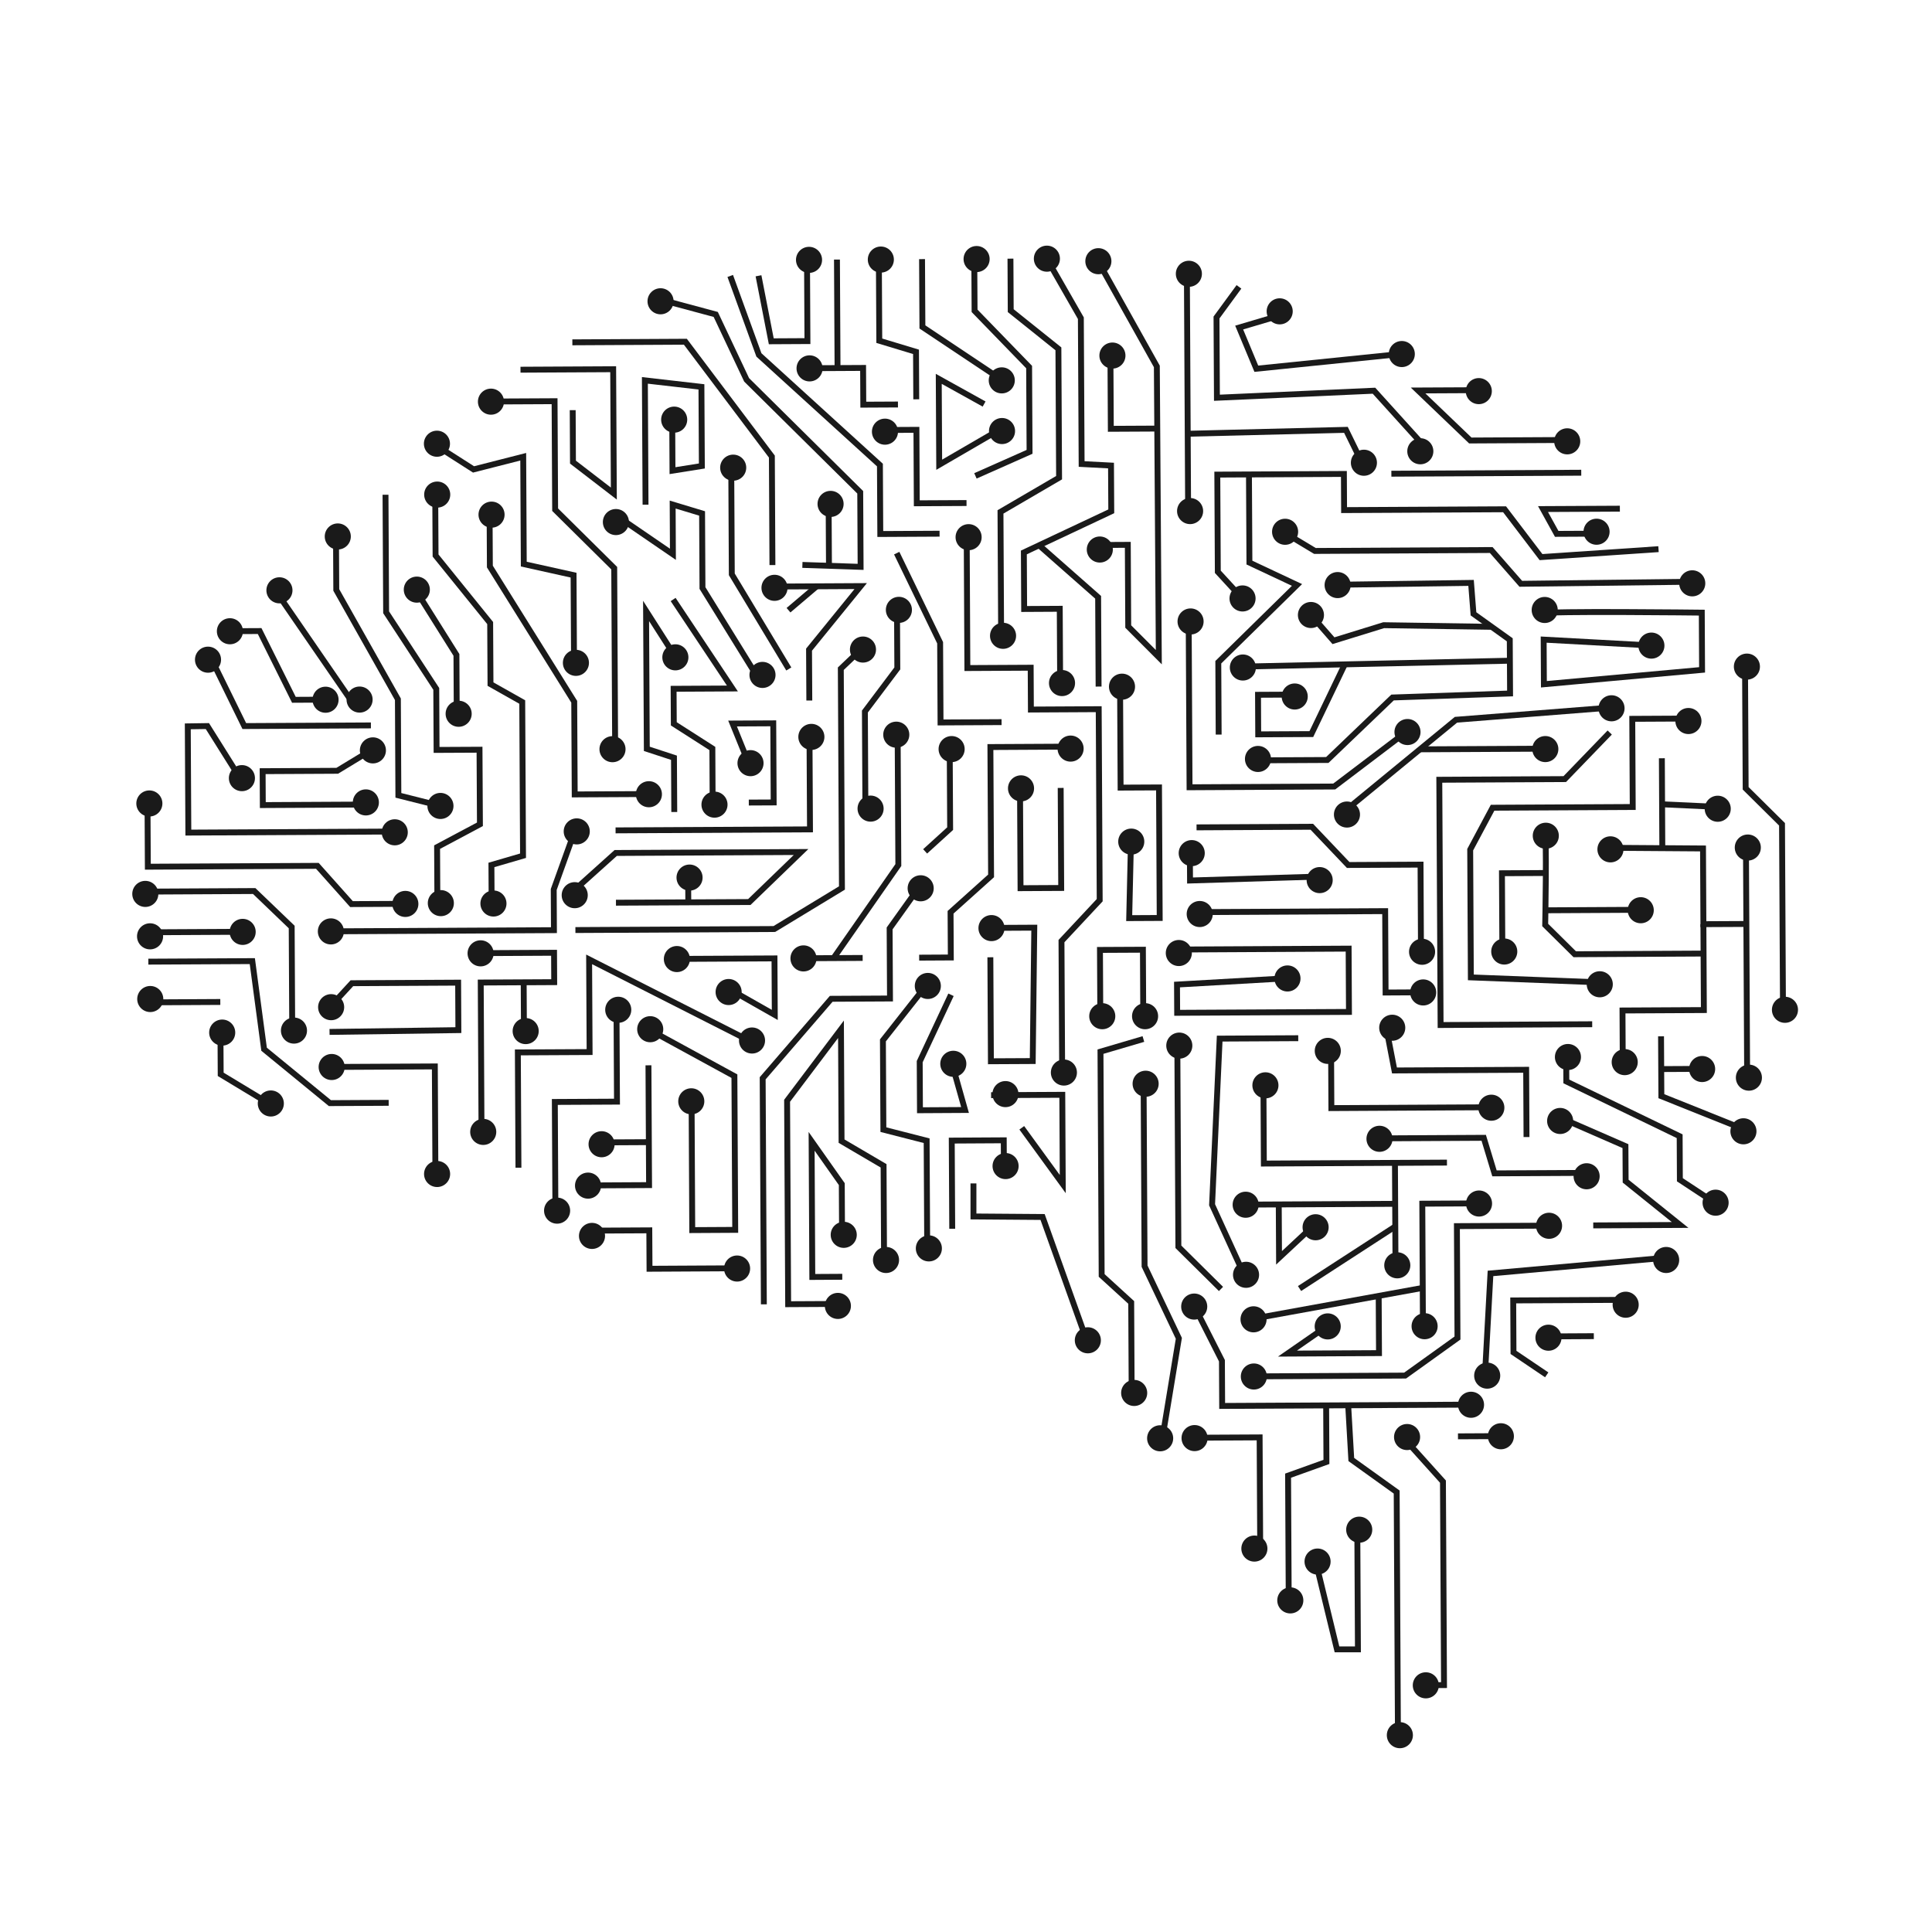 <svg fill="#1A1A1A" xmlns="http://www.w3.org/2000/svg" xmlns:xlink="http://www.w3.org/1999/xlink" version="1.1" x="0px" y="0px" viewBox="0 0 100 100" enable-background="new 0 0 100 100" xml:space="preserve"><g><g><polyline fill="none" stroke="#1A1A1A" stroke-width="0.305" stroke-miterlimit="10" points="25.312,20.783 28.705,20.766     28.734,26.382 31.792,29.408 31.84,38.768   "></polyline><polyline fill="none" stroke="#1A1A1A" stroke-width="0.305" stroke-miterlimit="10" points="22.515,23.021 24.511,24.297     27.082,23.641 27.111,29.198 29.688,29.77 29.712,34.45   "></polyline><polyline fill="none" stroke="#1A1A1A" stroke-width="0.305" stroke-miterlimit="10" points="33.491,41.1 29.747,41.119     29.722,36.322 25.356,29.324 25.342,26.633   "></polyline><polyline fill="none" stroke="#1A1A1A" stroke-width="0.305" stroke-miterlimit="10" points="22.528,25.595 22.545,28.754     25.371,32.249 25.388,35.409 27.031,36.336 27.072,44.292 25.436,44.769 25.447,46.758   "></polyline><polyline fill="none" stroke="#1A1A1A" stroke-width="0.305" stroke-miterlimit="10" points="22.639,46.773 22.624,43.847     24.841,42.666 24.82,38.805 22.597,38.816 22.581,35.657 19.986,31.692 19.954,25.608   "></polyline><polyline fill="none" stroke="#1A1A1A" stroke-width="0.305" stroke-miterlimit="10" points="21.501,30.514 23.625,33.897     23.641,36.939   "></polyline><polyline fill="none" stroke="#1A1A1A" stroke-width="0.305" stroke-miterlimit="10" points="22.437,41.625 20.62,41.167     20.595,36.194 17.406,30.536 17.392,27.845   "></polyline><line fill="none" stroke="#1A1A1A" stroke-width="0.305" stroke-miterlimit="10" x1="14.247" y1="30.552" x2="18.138" y2="36.207"></line><polyline fill="none" stroke="#1A1A1A" stroke-width="0.305" stroke-miterlimit="10" points="11.801,32.671 13.439,32.663     15.212,36.222 16.968,36.213   "></polyline><polyline fill="none" stroke="#1A1A1A" stroke-width="0.305" stroke-miterlimit="10" points="10.871,33.963 12.645,37.581     19.198,37.547   "></polyline><polyline fill="none" stroke="#1A1A1A" stroke-width="0.305" stroke-miterlimit="10" points="19.204,38.834 17.455,39.896     13.594,39.916 13.603,41.671 18.751,41.644   "></polyline><polyline fill="none" stroke="#1A1A1A" stroke-width="0.305" stroke-miterlimit="10" points="12.425,40.273 10.734,37.581     9.72,37.596 9.749,43.095 20.045,43.042   "></polyline><polyline fill="none" stroke="#1A1A1A" stroke-width="0.305" stroke-miterlimit="10" points="7.636,41.702 7.652,44.861     16.427,44.816 18.193,46.796 20.884,46.782   "></polyline><polyline fill="none" stroke="#1A1A1A" stroke-width="0.305" stroke-miterlimit="10" points="7.659,46.149 13.158,46.12     15.098,47.982 15.126,53.364   "></polyline><line fill="none" stroke="#1A1A1A" stroke-width="0.305" stroke-miterlimit="10" x1="7.67" y1="48.255" x2="12.467" y2="48.23"></line><polyline fill="none" stroke="#1A1A1A" stroke-width="0.305" stroke-miterlimit="10" points="7.678,49.775 13.06,49.747     13.669,54.308 17.076,57.098 20.118,57.082   "></polyline><line fill="none" stroke="#1A1A1A" stroke-width="0.305" stroke-miterlimit="10" x1="11.403" y1="51.862" x2="7.689" y2="51.882"></line><polyline fill="none" stroke="#1A1A1A" stroke-width="0.305" stroke-miterlimit="10" points="11.411,53.384 11.423,55.607     13.917,57.114   "></polyline><polyline fill="none" stroke="#1A1A1A" stroke-width="0.305" stroke-miterlimit="10" points="17.066,55.226 22.507,55.198     22.535,60.463   "></polyline><polyline fill="none" stroke="#1A1A1A" stroke-width="0.305" stroke-miterlimit="10" points="17.057,53.412 23.726,53.319     23.713,50.862 18.214,50.891 17.051,52.154   "></polyline><polyline fill="none" stroke="#1A1A1A" stroke-width="0.305" stroke-miterlimit="10" points="17.03,48.206 28.672,48.145     28.661,46.039 29.757,42.991   "></polyline><polyline fill="none" stroke="#1A1A1A" stroke-width="0.305" stroke-miterlimit="10" points="24.875,49.335 28.678,49.315     28.686,50.836 24.883,50.856 24.923,58.578   "></polyline><polyline fill="none" stroke="#1A1A1A" stroke-width="0.305" stroke-miterlimit="10" points="26.835,60.44 26.804,54.473     30.518,54.454 30.493,49.657 38.823,53.884   "></polyline><line fill="none" stroke="#1A1A1A" stroke-width="0.305" stroke-miterlimit="10" x1="27.106" y1="50.844" x2="27.119" y2="53.302"></line><polyline fill="none" stroke="#1A1A1A" stroke-width="0.305" stroke-miterlimit="10" points="29.783,48.139 40.079,48.086     43.579,45.962 43.52,34.612 44.567,33.612   "></polyline><polyline fill="none" stroke="#1A1A1A" stroke-width="0.305" stroke-miterlimit="10" points="29.772,46.034 31.869,44.15     41.463,44.1 38.785,46.689 31.882,46.724   "></polyline><line fill="none" stroke="#1A1A1A" stroke-width="0.305" stroke-miterlimit="10" x1="35.619" y1="45.418" x2="35.626" y2="46.705"></line><polyline fill="none" stroke="#1A1A1A" stroke-width="0.305" stroke-miterlimit="10" points="31.862,42.98 41.925,42.928     41.9,38.131   "></polyline><polyline fill="none" stroke="#1A1A1A" stroke-width="0.305" stroke-miterlimit="10" points="34.9,42.029 34.885,39.221     33.479,38.76 33.441,31.622 34.857,33.838   "></polyline><polyline fill="none" stroke="#1A1A1A" stroke-width="0.305" stroke-miterlimit="10" points="36.886,41.55 36.872,38.742     34.876,37.465 34.866,35.652 37.909,35.636 34.842,31.03   "></polyline><polyline fill="none" stroke="#1A1A1A" stroke-width="0.305" stroke-miterlimit="10" points="38.758,41.54 40.045,41.534     40.024,37.439 37.918,37.45 38.748,39.493   "></polyline><polyline fill="none" stroke="#1A1A1A" stroke-width="0.305" stroke-miterlimit="10" points="26.941,19.136 31.738,19.111     31.772,25.547 29.657,23.92 29.643,21.229   "></polyline><polyline fill="none" stroke="#1A1A1A" stroke-width="0.305" stroke-miterlimit="10" points="31.777,26.6 34.83,28.69     34.817,26.116 36.34,26.576 36.36,30.437 38.957,34.636   "></polyline><polyline fill="none" stroke="#1A1A1A" stroke-width="0.305" stroke-miterlimit="10" points="33.413,26.123 33.379,19.688     36.306,20.024 36.328,24.119 34.808,24.361 34.794,21.67   "></polyline><polyline fill="none" stroke="#1A1A1A" stroke-width="0.305" stroke-miterlimit="10" points="29.625,17.719 35.475,17.688     39.952,23.632 39.981,29.248   "></polyline><polyline fill="none" stroke="#1A1A1A" stroke-width="0.305" stroke-miterlimit="10" points="37.849,24.111 37.878,29.727     40.828,34.626   "></polyline><polyline fill="none" stroke="#1A1A1A" stroke-width="0.305" stroke-miterlimit="10" points="39.987,30.36 44.55,30.336     41.876,33.626 41.89,36.259   "></polyline><line fill="none" stroke="#1A1A1A" stroke-width="0.305" stroke-miterlimit="10" x1="42.269" y1="30.348" x2="40.813" y2="31.584"></line><polyline fill="none" stroke="#1A1A1A" stroke-width="0.305" stroke-miterlimit="10" points="34.059,15.472 37.047,16.276     38.645,19.661 44.525,25.48 44.545,29.341 41.532,29.24   "></polyline><line fill="none" stroke="#1A1A1A" stroke-width="0.305" stroke-miterlimit="10" x1="42.89" y1="26.074" x2="42.907" y2="29.233"></line><polyline fill="none" stroke="#1A1A1A" stroke-width="0.305" stroke-miterlimit="10" points="34.998,49.633 40.087,49.607     40.103,52.532 37.55,51.083   "></polyline><polyline fill="none" stroke="#1A1A1A" stroke-width="0.305" stroke-miterlimit="10" points="31.912,52.575 31.935,57.021     28.718,57.037 28.747,62.537   "></polyline><polyline fill="none" stroke="#1A1A1A" stroke-width="0.305" stroke-miterlimit="10" points="29.852,61.361 33.596,61.341     33.564,55.14   "></polyline><line fill="none" stroke="#1A1A1A" stroke-width="0.305" stroke-miterlimit="10" x1="33.585" y1="59.118" x2="30.894" y2="59.132"></line><polyline fill="none" stroke="#1A1A1A" stroke-width="0.305" stroke-miterlimit="10" points="33.554,53.268 38.013,55.702     38.055,63.658 35.831,63.67 35.797,57   "></polyline><polyline fill="none" stroke="#1A1A1A" stroke-width="0.305" stroke-miterlimit="10" points="30.362,63.699 33.608,63.682     33.619,65.671 38.065,65.647   "></polyline><polyline fill="none" stroke="#1A1A1A" stroke-width="0.305" stroke-miterlimit="10" points="39.537,67.512 39.476,55.812     43.024,51.698 46.066,51.682 46.047,48.055 47.557,45.941   "></polyline><line fill="none" stroke="#1A1A1A" stroke-width="0.305" stroke-miterlimit="10" x1="41.638" y1="49.599" x2="44.651" y2="49.583"></line><polyline fill="none" stroke="#1A1A1A" stroke-width="0.305" stroke-miterlimit="10" points="43.144,49.591 46.498,44.776     46.463,38.107   "></polyline><polyline fill="none" stroke="#1A1A1A" stroke-width="0.305" stroke-miterlimit="10" points="44.791,41.509 44.767,36.829     46.445,34.597 46.429,31.555   "></polyline><polyline fill="none" stroke="#1A1A1A" stroke-width="0.305" stroke-miterlimit="10" points="52.301,13.388 52.315,16.079     54.783,18.056 54.818,24.725 51.785,26.496 51.816,32.463   "></polyline><polyline fill="none" stroke="#1A1A1A" stroke-width="0.305" stroke-miterlimit="10" points="50.036,27.675 50.071,34.578     53.348,34.561 53.359,36.726 56.869,36.707 56.92,46.594 54.942,48.711 54.975,55.029   "></polyline><polyline fill="none" stroke="#1A1A1A" stroke-width="0.305" stroke-miterlimit="10" points="51.841,37.377 48.682,37.394     48.661,33.269 46.414,28.63   "></polyline><polyline fill="none" stroke="#1A1A1A" stroke-width="0.305" stroke-miterlimit="10" points="37.797,14.283 39.281,18.371     45.545,24.071 45.564,27.64 48.632,27.624   "></polyline><polyline fill="none" stroke="#1A1A1A" stroke-width="0.305" stroke-miterlimit="10" points="50.429,13.398 50.444,16.089     53.267,18.999 53.29,23.387 50.488,24.631   "></polyline><polyline fill="none" stroke="#1A1A1A" stroke-width="0.305" stroke-miterlimit="10" points="50.027,26.037 47.453,26.05     47.434,22.248 45.536,22.258   "></polyline><polyline fill="none" stroke="#1A1A1A" stroke-width="0.305" stroke-miterlimit="10" points="47.725,13.412 47.744,16.922     51.749,19.592   "></polyline><polyline fill="none" stroke="#1A1A1A" stroke-width="0.305" stroke-miterlimit="10" points="51.762,22.225 48.613,24.055     48.59,19.609 50.937,20.913   "></polyline><polyline fill="none" stroke="#1A1A1A" stroke-width="0.305" stroke-miterlimit="10" points="47.425,20.668 47.413,18.211     45.512,17.636 45.49,13.424   "></polyline><polyline fill="none" stroke="#1A1A1A" stroke-width="0.305" stroke-miterlimit="10" points="39.26,14.275 39.921,17.665     41.793,17.655 41.771,13.443   "></polyline><polyline fill="none" stroke="#1A1A1A" stroke-width="0.305" stroke-miterlimit="10" points="43.321,13.435 43.351,19.051     41.801,19.059 44.674,19.044 44.684,20.946 46.478,20.937   "></polyline><polyline fill="none" stroke="#1A1A1A" stroke-width="0.305" stroke-miterlimit="10" points="54.89,38.648 51.263,38.667     51.298,45.336 49.201,47.219 49.214,49.559 47.576,49.568   "></polyline><polyline fill="none" stroke="#1A1A1A" stroke-width="0.305" stroke-miterlimit="10" points="49.157,38.678 49.179,42.89     47.885,44.067   "></polyline><polyline fill="none" stroke="#1A1A1A" stroke-width="0.305" stroke-miterlimit="10" points="54.901,40.783 54.928,45.961     52.823,45.972 52.796,40.794   "></polyline><polyline fill="none" stroke="#1A1A1A" stroke-width="0.305" stroke-miterlimit="10" points="51.253,48.028 53.535,48.016     53.454,54.92 51.289,54.931 51.261,49.548   "></polyline><polyline fill="none" stroke="#1A1A1A" stroke-width="0.305" stroke-miterlimit="10" points="47.921,51.029 45.7,53.849     45.724,58.47 47.963,59.043 47.992,64.601   "></polyline><polyline fill="none" stroke="#1A1A1A" stroke-width="0.305" stroke-miterlimit="10" points="45.756,64.613 45.734,60.342     43.559,59.066 43.529,53.275 40.74,56.975 40.795,67.505 43.106,67.493   "></polyline><polyline fill="none" stroke="#1A1A1A" stroke-width="0.305" stroke-miterlimit="10" points="43.596,66.086 42.045,66.095     42.009,59.074 43.571,61.29 43.583,63.63   "></polyline><polyline fill="none" stroke="#1A1A1A" stroke-width="0.305" stroke-miterlimit="10" points="49.224,51.49 47.604,54.95     47.617,57.466 49.95,57.453 49.242,54.941   "></polyline><polyline fill="none" stroke="#1A1A1A" stroke-width="0.305" stroke-miterlimit="10" points="49.287,63.6 49.263,59.037     51.954,59.022 51.961,60.309   "></polyline><polyline fill="none" stroke="#1A1A1A" stroke-width="0.305" stroke-miterlimit="10" points="50.386,61.254 50.386,62.964     53.964,62.991 56.22,69.297   "></polyline><polyline fill="none" stroke="#1A1A1A" stroke-width="0.305" stroke-miterlimit="10" points="51.299,56.686 54.984,56.667     55.008,61.288 52.887,58.374   "></polyline><polyline fill="none" stroke="#1A1A1A" stroke-width="0.305" stroke-miterlimit="10" points="54.874,35.548 54.853,31.511     53.01,31.521 52.995,28.595 57.519,26.466 57.506,24.097 55.985,24.017 55.945,16.47 54.174,13.378   "></polyline><polyline fill="none" stroke="#1A1A1A" stroke-width="0.305" stroke-miterlimit="10" points="58.575,72.093 58.551,67.413     57.022,66.017 56.961,54.433 59.182,53.779   "></polyline><polyline fill="none" stroke="#1A1A1A" stroke-width="0.305" stroke-miterlimit="10" points="56.951,52.444 56.934,49.168     59.157,49.157 59.174,52.433   "></polyline><polyline fill="none" stroke="#1A1A1A" stroke-width="0.305" stroke-miterlimit="10" points="59.193,56.06 59.243,65.537     61.017,69.272 60.167,74.425   "></polyline><polyline fill="none" stroke="#1A1A1A" stroke-width="0.305" stroke-miterlimit="10" points="87.491,30.112 78.716,30.217     77.186,28.469 68.06,28.517 66.417,27.531   "></polyline><polyline fill="none" stroke="#1A1A1A" stroke-width="0.305" stroke-miterlimit="10" points="85.844,28.424 79.762,28.836     77.877,26.36 69.57,26.403 69.56,24.531 63.008,24.566 63.034,29.596 64.211,30.877   "></polyline><polyline fill="none" stroke="#1A1A1A" stroke-width="0.305" stroke-miterlimit="10" points="83.844,26.329 79.866,26.349     80.575,27.633 82.564,27.623   "></polyline><line fill="none" stroke="#1A1A1A" stroke-width="0.305" stroke-miterlimit="10" x1="72.017" y1="24.519" x2="81.845" y2="24.468"></line><polyline fill="none" stroke="#1A1A1A" stroke-width="0.305" stroke-miterlimit="10" points="64.646,24.557 64.67,29.12     67.133,30.277 63.059,34.276 63.078,38.021   "></polyline><polyline fill="none" stroke="#1A1A1A" stroke-width="0.305" stroke-miterlimit="10" points="53.783,28.224 56.839,30.916     56.863,35.537   "></polyline><polyline fill="none" stroke="#1A1A1A" stroke-width="0.305" stroke-miterlimit="10" points="57.975,35.531 58.002,40.767     59.991,40.757 60.026,47.514 58.447,47.522 58.543,43.353   "></polyline><polyline fill="none" stroke="#1A1A1A" stroke-width="0.305" stroke-miterlimit="10" points="56.747,13.365 59.878,18.965     59.98,34.016 58.397,32.429 58.375,28.201 56.825,28.209   "></polyline><polyline fill="none" stroke="#1A1A1A" stroke-width="0.305" stroke-miterlimit="10" points="57.476,18.393 57.496,22.195     59.895,22.183   "></polyline><polyline fill="none" stroke="#1A1A1A" stroke-width="0.305" stroke-miterlimit="10" points="61.525,31.849 61.571,40.749     69.059,40.71 72.672,37.971   "></polyline><polyline fill="none" stroke="#1A1A1A" stroke-width="0.305" stroke-miterlimit="10" points="65.132,39.355 68.701,39.337     72.078,36.102 78.161,35.894 78.146,33.116 76.267,31.772 76.142,30.171 69.239,30.266   "></polyline><polyline fill="none" stroke="#1A1A1A" stroke-width="0.305" stroke-miterlimit="10" points="67.843,31.816 69.02,33.163     71.619,32.36 77.207,32.444   "></polyline><line fill="none" stroke="#1A1A1A" stroke-width="0.305" stroke-miterlimit="10" x1="64.23" y1="34.505" x2="78.152" y2="34.198"></line><polyline fill="none" stroke="#1A1A1A" stroke-width="0.305" stroke-miterlimit="10" points="69.623,34.351 67.875,37.996     65.125,38.01 65.115,35.962 67.104,35.952   "></polyline><polyline fill="none" stroke="#1A1A1A" stroke-width="0.305" stroke-miterlimit="10" points="80.901,22.775 76.103,22.8     73.399,20.211 76.441,20.196   "></polyline><polyline fill="none" stroke="#1A1A1A" stroke-width="0.305" stroke-miterlimit="10" points="73.883,23.28 71.117,20.223     62.988,20.587 62.966,16.434 64.128,14.848   "></polyline><path fill="none" stroke="#1A1A1A" stroke-width="0.305" stroke-miterlimit="10" d="M61.433,14.16    c0.002,0.351,0.064,12.285,0.064,12.285"></path><polyline fill="none" stroke="#1A1A1A" stroke-width="0.305" stroke-miterlimit="10" points="61.476,22.451 69.665,22.249     70.493,23.941   "></polyline><polyline fill="none" stroke="#1A1A1A" stroke-width="0.305" stroke-miterlimit="10" points="72.57,18.314 65.027,19.085     64.139,16.954 65.949,16.418   "></polyline><path fill="none" stroke="#1A1A1A" stroke-width="0.305" stroke-miterlimit="10" d="M79.894,31.753    c-0.001-0.138,8.19-0.043,8.19-0.043l0.015,2.962l-8.187,0.745l-0.012-2.311l5.384,0.294"></path><polyline fill="none" stroke="#1A1A1A" stroke-width="0.305" stroke-miterlimit="10" points="90.322,34.369 90.355,40.803     92.237,42.666 92.287,52.26   "></polyline><line fill="none" stroke="#1A1A1A" stroke-width="0.305" stroke-miterlimit="10" x1="90.433" y1="55.897" x2="90.371" y2="43.904"></line><polyline fill="none" stroke="#1A1A1A" stroke-width="0.305" stroke-miterlimit="10" points="90.392,47.824 88.168,47.835     88.148,43.916 83.351,43.882   "></polyline><polyline fill="none" stroke="#1A1A1A" stroke-width="0.305" stroke-miterlimit="10" points="88.168,47.835 88.192,52.281     83.98,52.303 83.993,54.878   "></polyline><polyline fill="none" stroke="#1A1A1A" stroke-width="0.305" stroke-miterlimit="10" points="86.826,37.195 84.486,37.207     84.51,41.77 77.256,41.808 76.097,43.979 76.131,50.589 82.802,50.847   "></polyline><path fill="none" stroke="#1A1A1A" stroke-width="0.305" stroke-miterlimit="10" d="M79.952,42.73    c0.12,0.584,0.027,5.148,0.027,5.148l1.529,1.513l6.669-0.035"></path><polyline fill="none" stroke="#1A1A1A" stroke-width="0.305" stroke-miterlimit="10" points="79.922,45.187 77.741,45.199     77.761,49.06   "></polyline><line fill="none" stroke="#1A1A1A" stroke-width="0.305" stroke-miterlimit="10" x1="79.991" y1="47.117" x2="84.771" y2="47.092"></line><line fill="none" stroke="#1A1A1A" stroke-width="0.305" stroke-miterlimit="10" x1="86.018" y1="39.247" x2="86.042" y2="44.014"></line><line fill="none" stroke="#1A1A1A" stroke-width="0.305" stroke-miterlimit="10" x1="86.03" y1="41.631" x2="88.605" y2="41.749"></line><polyline fill="none" stroke="#1A1A1A" stroke-width="0.305" stroke-miterlimit="10" points="83.319,37.915 80.992,40.326     74.498,40.36 74.565,53.055 82.412,53.014   "></polyline><polyline fill="none" stroke="#1A1A1A" stroke-width="0.305" stroke-miterlimit="10" points="83.313,36.628 75.36,37.255     69.767,41.847   "></polyline><line fill="none" stroke="#1A1A1A" stroke-width="0.305" stroke-miterlimit="10" x1="73.496" y1="38.785" x2="79.889" y2="38.752"></line><polyline fill="none" stroke="#1A1A1A" stroke-width="0.305" stroke-miterlimit="10" points="61.933,42.824 67.9,42.793     69.782,44.772 73.527,44.753 73.549,49.082   "></polyline><polyline fill="none" stroke="#1A1A1A" stroke-width="0.305" stroke-miterlimit="10" points="68.498,45.364 61.596,45.575     61.588,43.996   "></polyline><polyline fill="none" stroke="#1A1A1A" stroke-width="0.305" stroke-miterlimit="10" points="61.956,47.211 71.696,47.16     71.718,51.373 73.561,51.363   "></polyline><polyline fill="none" stroke="#1A1A1A" stroke-width="0.305" stroke-miterlimit="10" points="60.913,49.148 69.805,49.101     69.822,52.377 60.93,52.423 60.922,50.961 66.537,50.639   "></polyline><polyline fill="none" stroke="#1A1A1A" stroke-width="0.305" stroke-miterlimit="10" points="60.937,53.769 60.993,64.534     63.198,66.716   "></polyline><polyline fill="none" stroke="#1A1A1A" stroke-width="0.305" stroke-miterlimit="10" points="61.71,67.397 63.247,70.431     63.259,72.771 76.246,72.703   "></polyline><polyline fill="none" stroke="#1A1A1A" stroke-width="0.305" stroke-miterlimit="10" points="76.861,71.179 77.147,65.912     86.152,65.105   "></polyline><polyline fill="none" stroke="#1A1A1A" stroke-width="0.305" stroke-miterlimit="10" points="84.175,67.28 78.324,67.31     78.338,70.001 80.058,71.162   "></polyline><line fill="none" stroke="#1A1A1A" stroke-width="0.305" stroke-miterlimit="10" x1="80.047" y1="69.173" x2="82.496" y2="69.16"></line><polyline fill="none" stroke="#1A1A1A" stroke-width="0.305" stroke-miterlimit="10" points="89.744,58.241 85.992,56.739     85.975,53.639   "></polyline><line fill="none" stroke="#1A1A1A" stroke-width="0.305" stroke-miterlimit="10" x1="86.101" y1="55.335" x2="88.208" y2="55.324"></line><polyline fill="none" stroke="#1A1A1A" stroke-width="0.305" stroke-miterlimit="10" points="88.711,62.224 86.95,61.064     86.939,58.811 81.073,55.975 81.065,54.308   "></polyline><polyline fill="none" stroke="#1A1A1A" stroke-width="0.305" stroke-miterlimit="10" points="71.727,53.07 72.178,55.407     78.994,55.372 79.012,58.853   "></polyline><polyline fill="none" stroke="#1A1A1A" stroke-width="0.305" stroke-miterlimit="10" points="68.897,54.371 68.912,57.355     76.789,57.313   "></polyline><polyline fill="none" stroke="#1A1A1A" stroke-width="0.305" stroke-miterlimit="10" points="67.197,53.737 63.13,53.758     62.737,62.359 64.394,65.978   "></polyline><polyline fill="none" stroke="#1A1A1A" stroke-width="0.305" stroke-miterlimit="10" points="65.035,71.24 72.728,71.2     75.439,69.256 75.409,63.464 80.076,63.44   "></polyline><polyline fill="none" stroke="#1A1A1A" stroke-width="0.305" stroke-miterlimit="10" points="82.466,63.427 86.963,63.404     84.143,61.137 84.133,59.323 81.084,57.993   "></polyline><polyline fill="none" stroke="#1A1A1A" stroke-width="0.305" stroke-miterlimit="10" points="82.034,60.709 77.354,60.733     76.797,58.893 71.319,58.922   "></polyline><polyline fill="none" stroke="#1A1A1A" stroke-width="0.305" stroke-miterlimit="10" points="76.192,62.289 73.618,62.303     73.651,68.622   "></polyline><line fill="none" stroke="#1A1A1A" stroke-width="0.305" stroke-miterlimit="10" x1="65.019" y1="68.228" x2="73.641" y2="66.661"></line><polyline fill="none" stroke="#1A1A1A" stroke-width="0.305" stroke-miterlimit="10" points="65.395,56.028 65.417,60.225     74.894,60.176   "></polyline><line fill="none" stroke="#1A1A1A" stroke-width="0.305" stroke-miterlimit="10" x1="72.203" y1="60.234" x2="72.229" y2="65.177"></line><line fill="none" stroke="#1A1A1A" stroke-width="0.305" stroke-miterlimit="10" x1="72.22" y1="63.481" x2="67.264" y2="66.694"></line><line fill="none" stroke="#1A1A1A" stroke-width="0.305" stroke-miterlimit="10" x1="64.375" y1="62.351" x2="72.214" y2="62.31"></line><polyline fill="none" stroke="#1A1A1A" stroke-width="0.305" stroke-miterlimit="10" points="66.189,62.458 66.203,65.106     67.92,63.503   "></polyline><polyline fill="none" stroke="#1A1A1A" stroke-width="0.305" stroke-miterlimit="10" points="71.361,67.076 71.377,70.037     66.638,70.062 68.678,68.648   "></polyline><polyline fill="none" stroke="#1A1A1A" stroke-width="0.305" stroke-miterlimit="10" points="61.747,74.417 65.198,74.399     65.228,80.132   "></polyline><polyline fill="none" stroke="#1A1A1A" stroke-width="0.305" stroke-miterlimit="10" points="66.704,82.815 66.671,76.38     68.656,75.668 68.641,72.743   "></polyline><polyline fill="none" stroke="#1A1A1A" stroke-width="0.305" stroke-miterlimit="10" points="69.782,72.737 69.943,75.544     72.292,77.228 72.357,89.806   "></polyline><polyline fill="none" stroke="#1A1A1A" stroke-width="0.305" stroke-miterlimit="10" points="72.592,74.36 74.687,76.689     74.742,87.22 73.701,87.225   "></polyline><polyline fill="none" stroke="#1A1A1A" stroke-width="0.305" stroke-miterlimit="10" points="70.254,79.17 70.286,85.371     69.202,85.371 68.098,80.819   "></polyline><line fill="none" stroke="#1A1A1A" stroke-width="0.305" stroke-miterlimit="10" x1="75.465" y1="74.345" x2="77.191" y2="74.336"></line></g><g><ellipse transform="matrix(1 -0.005 0.005 1 -0.143 0.091)" cx="17.488" cy="27.764" rx="0.675" ry="0.675"></ellipse><ellipse transform="matrix(1 -0.005 0.005 1 -0.214 0.118)" cx="22.803" cy="41.712" rx="0.675" ry="0.675"></ellipse><ellipse transform="matrix(1 -0.005 0.005 1 -0.217 0.1)" cx="18.946" cy="41.527" rx="0.675" ry="0.675"></ellipse><ellipse transform="matrix(1 -0.005 0.005 1 -0.203 0.102)" cx="19.31" cy="38.834" rx="0.675" ry="0.675"></ellipse><ellipse transform="matrix(1 -0.005 0.005 1 -0.188 0.088)" cx="16.857" cy="36.214" rx="0.675" ry="0.675"></ellipse><ellipse transform="matrix(1 -0.005 0.005 1 -0.19 0.098)" cx="18.621" cy="36.205" rx="0.675" ry="0.675"></ellipse><ellipse transform="matrix(1 -0.005 0.005 1 -0.158 0.075)" cx="14.469" cy="30.552" rx="0.675" ry="0.675"></ellipse><ellipse transform="matrix(1 -0.005 0.005 1 -0.169 0.062)" cx="11.906" cy="32.671" rx="0.675" ry="0.675"></ellipse><ellipse transform="matrix(1 -0.005 0.005 1 -0.179 0.057)" cx="10.775" cy="34.142" rx="0.675" ry="0.675"></ellipse><ellipse transform="matrix(1 -0.005 0.005 1 -0.211 0.066)" cx="12.531" cy="40.273" rx="0.675" ry="0.675"></ellipse><ellipse transform="matrix(1 -0.005 0.005 1 -0.226 0.108)" cx="20.443" cy="43.074" rx="0.675" ry="0.675"></ellipse><ellipse transform="matrix(1 -0.005 0.005 1 -0.242 0.11)" cx="20.989" cy="46.782" rx="0.675" ry="0.675"></ellipse><ellipse transform="matrix(1 -0.005 0.005 1 -0.25 0.089)" cx="17.135" cy="48.206" rx="0.675" ry="0.675"></ellipse><ellipse transform="matrix(1 -0.005 0.005 1 -0.276 0.092)" cx="17.155" cy="52.125" rx="0.675" ry="0.675"></ellipse><ellipse transform="matrix(1 -0.005 0.005 1 -0.322 0.121)" cx="22.642" cy="60.758" rx="0.675" ry="0.675"></ellipse><ellipse transform="matrix(1 -0.005 0.005 1 -0.31 0.134)" cx="25.029" cy="58.578" rx="0.675" ry="0.675"></ellipse><ellipse transform="matrix(1 -0.005 0.005 1 -0.282 0.145)" cx="27.224" cy="53.36" rx="0.675" ry="0.675"></ellipse><ellipse transform="matrix(1 -0.005 0.005 1 -0.261 0.133)" cx="24.89" cy="49.336" rx="0.675" ry="0.675"></ellipse><ellipse transform="matrix(1 -0.005 0.005 1 -0.281 0.088)" cx="17.172" cy="55.226" rx="0.675" ry="0.675"></ellipse><ellipse transform="matrix(1 -0.005 0.005 1 -0.29 0.072)" cx="14.022" cy="57.114" rx="0.675" ry="0.675"></ellipse><ellipse transform="matrix(1 -0.005 0.005 1 -0.283 0.062)" cx="11.517" cy="53.442" rx="0.675" ry="0.675"></ellipse><ellipse transform="matrix(1 -0.005 0.005 1 -0.274 0.042)" cx="7.793" cy="51.706" rx="0.675" ry="0.675"></ellipse><ellipse transform="matrix(1 -0.005 0.005 1 -0.253 0.067)" cx="12.572" cy="48.23" rx="0.675" ry="0.675"></ellipse><ellipse transform="matrix(1 -0.005 0.005 1 -0.251 0.041)" cx="7.776" cy="48.462" rx="0.675" ry="0.675"></ellipse><ellipse transform="matrix(1 -0.005 0.005 1 -0.24 0.04)" cx="7.53" cy="46.266" rx="0.675" ry="0.675"></ellipse><ellipse transform="matrix(1 -0.005 0.005 1 -0.245 0.135)" cx="25.552" cy="46.758" rx="0.675" ry="0.675"></ellipse><ellipse transform="matrix(1 -0.005 0.005 1 -0.225 0.157)" cx="29.862" cy="43.025" rx="0.675" ry="0.675"></ellipse><ellipse transform="matrix(1 -0.005 0.005 1 -0.215 0.177)" cx="33.596" cy="41.1" rx="0.675" ry="0.675"></ellipse><ellipse transform="matrix(1 -0.005 0.005 1 -0.203 0.167)" cx="31.712" cy="38.769" rx="0.675" ry="0.675"></ellipse><ellipse transform="matrix(1 -0.005 0.005 1 -0.176 0.182)" cx="34.963" cy="34.016" rx="0.675" ry="0.675"></ellipse><ellipse transform="matrix(1 -0.005 0.005 1 -0.141 0.168)" cx="31.885" cy="27.013" rx="0.675" ry="0.675"></ellipse><ellipse transform="matrix(1 -0.005 0.005 1 -0.125 0.197)" cx="37.954" cy="24.199" rx="0.675" ry="0.675"></ellipse><ellipse transform="matrix(1 -0.005 0.005 1 -0.109 0.134)" cx="25.417" cy="20.783" rx="0.675" ry="0.675"></ellipse><ellipse transform="matrix(1 -0.005 0.005 1 -0.119 0.118)" cx="22.62" cy="22.962" rx="0.675" ry="0.675"></ellipse><ellipse transform="matrix(1 -0.005 0.005 1 -0.138 0.132)" cx="25.447" cy="26.633" rx="0.675" ry="0.675"></ellipse><ellipse transform="matrix(1 -0.005 0.005 1 -0.191 0.124)" cx="23.746" cy="36.939" rx="0.675" ry="0.675"></ellipse><ellipse transform="matrix(1 -0.005 0.005 1 -0.132 0.118)" cx="22.634" cy="25.595" rx="0.675" ry="0.675"></ellipse><ellipse transform="matrix(1 -0.005 0.005 1 -0.112 0.181)" cx="34.899" cy="21.714" rx="0.675" ry="0.675"></ellipse><ellipse transform="matrix(1 -0.005 0.005 1 -0.181 0.205)" cx="39.473" cy="34.926" rx="0.675" ry="0.675"></ellipse><ellipse transform="matrix(1 -0.005 0.005 1 -0.204 0.202)" cx="38.853" cy="39.493" rx="0.675" ry="0.675"></ellipse><ellipse transform="matrix(1 -0.005 0.005 1 -0.218 0.195)" cx="36.992" cy="41.638" rx="0.675" ry="0.675"></ellipse><ellipse transform="matrix(1 -0.005 0.005 1 -0.242 0.157)" cx="29.758" cy="46.326" rx="0.675" ry="0.675"></ellipse><ellipse transform="matrix(1 -0.005 0.005 1 -0.257 0.182)" cx="35.044" cy="49.634" rx="0.675" ry="0.675"></ellipse><ellipse transform="matrix(1 -0.005 0.005 1 -0.261 0.193)" cx="37.718" cy="51.343" rx="0.675" ry="0.675"></ellipse><ellipse transform="matrix(1 -0.005 0.005 1 -0.27 0.172)" cx="33.659" cy="53.268" rx="0.675" ry="0.675"></ellipse><ellipse transform="matrix(1 -0.005 0.005 1 -0.277 0.171)" cx="32.016" cy="52.255" rx="0.675" ry="0.675"></ellipse><ellipse transform="matrix(1 -0.005 0.005 1 -0.331 0.153)" cx="28.853" cy="62.654" rx="0.675" ry="0.675"></ellipse><ellipse transform="matrix(1 -0.005 0.005 1 -0.301 0.159)" cx="31.143" cy="59.222" rx="0.675" ry="0.675"></ellipse><ellipse transform="matrix(1 -0.005 0.005 1 -0.325 0.162)" cx="30.455" cy="61.358" rx="0.675" ry="0.675"></ellipse><ellipse transform="matrix(1 -0.005 0.005 1 -0.324 0.156)" cx="30.646" cy="63.968" rx="0.675" ry="0.675"></ellipse><ellipse transform="matrix(1 -0.005 0.005 1 -0.289 0.182)" cx="35.785" cy="57.001" rx="0.675" ry="0.675"></ellipse><ellipse transform="matrix(1 -0.005 0.005 1 -0.347 0.203)" cx="38.17" cy="65.647" rx="0.675" ry="0.675"></ellipse><ellipse transform="matrix(1 -0.005 0.005 1 -0.338 0.233)" cx="43.69" cy="63.9" rx="0.675" ry="0.675"></ellipse><ellipse transform="matrix(1 -0.005 0.005 1 -0.358 0.231)" cx="43.389" cy="67.58" rx="0.675" ry="0.675"></ellipse><ellipse transform="matrix(1 -0.005 0.005 1 -0.331 0.234)" cx="45.865" cy="65.212" rx="0.675" ry="0.675"></ellipse><ellipse transform="matrix(1 -0.005 0.005 1 -0.258 0.244)" cx="48.027" cy="51.029" rx="0.675" ry="0.675"></ellipse><ellipse transform="matrix(1 -0.005 0.005 1 -0.257 0.216)" cx="41.597" cy="49.599" rx="0.675" ry="0.675"></ellipse><ellipse transform="matrix(1 -0.005 0.005 1 -0.238 0.248)" cx="47.662" cy="45.968" rx="0.675" ry="0.675"></ellipse><ellipse transform="matrix(1 -0.005 0.005 1 -0.201 0.256)" cx="49.263" cy="38.763" rx="0.675" ry="0.675"></ellipse><ellipse transform="matrix(1 -0.005 0.005 1 -0.197 0.241)" cx="46.398" cy="38.018" rx="0.675" ry="0.675"></ellipse><ellipse transform="matrix(1 -0.005 0.005 1 -0.216 0.234)" cx="45.068" cy="41.845" rx="0.675" ry="0.675"></ellipse><ellipse transform="matrix(1 -0.005 0.005 1 -0.174 0.232)" cx="44.673" cy="33.612" rx="0.675" ry="0.675"></ellipse><ellipse transform="matrix(1 -0.005 0.005 1 -0.145 0.263)" cx="50.141" cy="27.792" rx="0.675" ry="0.675"></ellipse><ellipse transform="matrix(1 -0.005 0.005 1 -0.165 0.244)" cx="46.534" cy="31.555" rx="0.675" ry="0.675"></ellipse><ellipse transform="matrix(1 -0.005 0.005 1 -0.199 0.221)" cx="42.005" cy="38.131" rx="0.675" ry="0.675"></ellipse><ellipse transform="matrix(1 -0.005 0.005 1 -0.157 0.208)" cx="40.093" cy="30.418" rx="0.675" ry="0.675"></ellipse><ellipse transform="matrix(1 -0.005 0.005 1 -0.135 0.223)" cx="42.995" cy="26.074" rx="0.675" ry="0.675"></ellipse><ellipse transform="matrix(1 -0.005 0.005 1 -0.08 0.176)" cx="34.192" cy="15.589" rx="0.675" ry="0.675"></ellipse><ellipse transform="matrix(1 -0.005 0.005 1 -0.069 0.217)" cx="41.877" cy="13.443" rx="0.675" ry="0.675"></ellipse><ellipse transform="matrix(1 -0.005 0.005 1 -0.07 0.239)" cx="45.595" cy="13.424" rx="0.675" ry="0.675"></ellipse><ellipse transform="matrix(1 -0.005 0.005 1 -0.069 0.263)" cx="50.551" cy="13.398" rx="0.675" ry="0.675"></ellipse><ellipse transform="matrix(1 -0.005 0.005 1 -0.095 0.299)" cx="57.582" cy="18.393" rx="0.675" ry="0.675"></ellipse><ellipse transform="matrix(1 -0.005 0.005 1 -0.073 0.319)" cx="61.538" cy="14.16" rx="0.675" ry="0.675"></ellipse><ellipse transform="matrix(1 -0.005 0.005 1 -0.135 0.316)" cx="61.602" cy="26.445" rx="0.675" ry="0.675"></ellipse><ellipse transform="matrix(1 -0.005 0.005 1 -0.147 0.296)" cx="56.931" cy="28.432" rx="0.675" ry="0.675"></ellipse><ellipse transform="matrix(1 -0.005 0.005 1 -0.168 0.324)" cx="61.631" cy="32.151" rx="0.675" ry="0.675"></ellipse><ellipse transform="matrix(1 -0.005 0.005 1 -0.225 0.304)" cx="58.561" cy="43.551" rx="0.675" ry="0.675"></ellipse><ellipse transform="matrix(1 -0.005 0.005 1 -0.231 0.324)" cx="61.694" cy="44.142" rx="0.675" ry="0.675"></ellipse><ellipse transform="matrix(1 -0.005 0.005 1 -0.267 0.291)" cx="57.057" cy="52.593" rx="0.675" ry="0.675"></ellipse><ellipse transform="matrix(1 -0.005 0.005 1 -0.277 0.314)" cx="59.283" cy="52.581" rx="0.675" ry="0.675"></ellipse><ellipse transform="matrix(1 -0.005 0.005 1 -0.25 0.31)" cx="61.019" cy="49.323" rx="0.675" ry="0.675"></ellipse><ellipse transform="matrix(1 -0.005 0.005 1 -0.244 0.323)" cx="62.105" cy="47.297" rx="0.675" ry="0.675"></ellipse><ellipse transform="matrix(1 -0.005 0.005 1 -0.203 0.338)" cx="65.12" cy="39.271" rx="0.675" ry="0.675"></ellipse><ellipse transform="matrix(1 -0.005 0.005 1 -0.186 0.348)" cx="67.02" cy="36.038" rx="0.675" ry="0.675"></ellipse><ellipse transform="matrix(1 -0.005 0.005 1 -0.166 0.356)" cx="67.861" cy="31.816" rx="0.675" ry="0.675"></ellipse><ellipse transform="matrix(1 -0.005 0.005 1 -0.122 0.363)" cx="70.598" cy="23.941" rx="0.675" ry="0.675"></ellipse><ellipse transform="matrix(1 -0.005 0.005 1 -0.093 0.373)" cx="72.558" cy="18.315" rx="0.675" ry="0.675"></ellipse><ellipse transform="matrix(1 -0.005 0.005 1 -0.084 0.348)" cx="66.24" cy="16.098" rx="0.675" ry="0.675"></ellipse><ellipse transform="matrix(1 -0.005 0.005 1 -0.143 0.349)" cx="66.522" cy="27.508" rx="0.675" ry="0.675"></ellipse><ellipse transform="matrix(1 -0.005 0.005 1 -0.158 0.33)" cx="64.317" cy="30.967" rx="0.675" ry="0.675"></ellipse><ellipse transform="matrix(1 -0.005 0.005 1 -0.158 0.363)" cx="69.242" cy="30.267" rx="0.675" ry="0.675"></ellipse><ellipse transform="matrix(1 -0.005 0.005 1 -0.142 0.429)" cx="82.642" cy="27.506" rx="0.675" ry="0.675"></ellipse><ellipse transform="matrix(1 -0.005 0.005 1 -0.118 0.425)" cx="81.123" cy="22.824" rx="0.675" ry="0.675"></ellipse><ellipse transform="matrix(1 -0.005 0.005 1 -0.121 0.386)" cx="73.52" cy="23.339" rx="0.675" ry="0.675"></ellipse><ellipse transform="matrix(1 -0.005 0.005 1 -0.105 0.402)" cx="76.546" cy="20.225" rx="0.675" ry="0.675"></ellipse><ellipse transform="matrix(1 -0.005 0.005 1 -0.161 0.411)" cx="79.957" cy="31.561" rx="0.675" ry="0.675"></ellipse><ellipse transform="matrix(1 -0.005 0.005 1 -0.172 0.444)" cx="85.481" cy="33.4" rx="0.675" ry="0.675"></ellipse><ellipse transform="matrix(1 -0.005 0.005 1 -0.189 0.433)" cx="83.418" cy="36.645" rx="0.675" ry="0.675"></ellipse><ellipse transform="matrix(1 -0.005 0.005 1 -0.26 0.374)" cx="73.667" cy="51.363" rx="0.675" ry="0.675"></ellipse><ellipse transform="matrix(1 -0.005 0.005 1 -0.269 0.366)" cx="72.065" cy="53.19" rx="0.675" ry="0.675"></ellipse><ellipse transform="matrix(1 -0.005 0.005 1 -0.256 0.339)" cx="66.642" cy="50.639" rx="0.675" ry="0.675"></ellipse><ellipse transform="matrix(1 -0.005 0.005 1 -0.235 0.355)" cx="68.313" cy="45.541" rx="0.675" ry="0.675"></ellipse><ellipse transform="matrix(1 -0.005 0.005 1 -0.22 0.366)" cx="69.728" cy="42.143" rx="0.675" ry="0.675"></ellipse><ellipse transform="matrix(1 -0.005 0.005 1 -0.202 0.42)" cx="79.994" cy="38.752" rx="0.675" ry="0.675"></ellipse><ellipse transform="matrix(1 -0.005 0.005 1 -0.254 0.405)" cx="77.868" cy="49.235" rx="0.675" ry="0.675"></ellipse><ellipse transform="matrix(1 -0.005 0.005 1 -0.246 0.446)" cx="84.935" cy="47.092" rx="0.675" ry="0.675"></ellipse><ellipse transform="matrix(1 -0.005 0.005 1 -0.218 0.467)" cx="88.918" cy="41.838" rx="0.675" ry="0.675"></ellipse><ellipse transform="matrix(1 -0.005 0.005 1 -0.18 0.475)" cx="90.427" cy="34.481" rx="0.675" ry="0.675"></ellipse><ellipse transform="matrix(1 -0.005 0.005 1 -0.294 0.481)" cx="90.538" cy="55.751" rx="0.675" ry="0.675"></ellipse><ellipse transform="matrix(1 -0.005 0.005 1 -0.306 0.429)" cx="80.769" cy="57.996" rx="0.675" ry="0.675"></ellipse><ellipse transform="matrix(1 -0.005 0.005 1 -0.289 0.431)" cx="81.172" cy="54.686" rx="0.675" ry="0.675"></ellipse><ellipse transform="matrix(1 -0.005 0.005 1 -0.311 0.379)" cx="71.419" cy="58.922" rx="0.675" ry="0.675"></ellipse><ellipse transform="matrix(1 -0.005 0.005 1 -0.284 0.333)" cx="65.501" cy="56.171" rx="0.675" ry="0.675"></ellipse><ellipse transform="matrix(1 -0.005 0.005 1 -0.335 0.361)" cx="68.113" cy="63.502" rx="0.675" ry="0.675"></ellipse><ellipse transform="matrix(1 -0.005 0.005 1 -0.334 0.328)" cx="64.499" cy="65.978" rx="0.675" ry="0.675"></ellipse><ellipse transform="matrix(1 -0.005 0.005 1 -0.284 0.302)" cx="59.301" cy="56.089" rx="0.675" ry="0.675"></ellipse><ellipse transform="matrix(1 -0.005 0.005 1 -0.287 0.364)" cx="68.741" cy="54.373" rx="0.675" ry="0.675"></ellipse><ellipse transform="matrix(1 -0.005 0.005 1 -0.321 0.436)" cx="82.14" cy="60.858" rx="0.675" ry="0.675"></ellipse><ellipse transform="matrix(1 -0.005 0.005 1 -0.321 0.408)" cx="80.182" cy="63.439" rx="0.675" ry="0.675"></ellipse><ellipse transform="matrix(1 -0.005 0.005 1 -0.362 0.391)" cx="73.756" cy="68.622" rx="0.675" ry="0.675"></ellipse><ellipse transform="matrix(1 -0.005 0.005 1 -0.344 0.458)" cx="86.258" cy="65.19" rx="0.675" ry="0.675"></ellipse><ellipse transform="matrix(1 -0.005 0.005 1 -0.328 0.471)" cx="88.816" cy="62.224" rx="0.675" ry="0.675"></ellipse><ellipse transform="matrix(1 -0.005 0.005 1 -0.28 0.448)" cx="88.105" cy="55.325" rx="0.675" ry="0.675"></ellipse><ellipse transform="matrix(1 -0.005 0.005 1 -0.264 0.469)" cx="92.392" cy="52.26" rx="0.675" ry="0.675"></ellipse><ellipse transform="matrix(1 -0.005 0.005 1 -0.279 0.428)" cx="84.099" cy="54.968" rx="0.675" ry="0.675"></ellipse><ellipse transform="matrix(1 -0.005 0.005 1 -0.268 0.439)" cx="82.817" cy="50.921" rx="0.675" ry="0.675"></ellipse><ellipse transform="matrix(1 -0.005 0.005 1 -0.302 0.409)" cx="77.207" cy="57.312" rx="0.675" ry="0.675"></ellipse><ellipse transform="matrix(1 -0.005 0.005 1 -0.361 0.33)" cx="64.904" cy="71.242" rx="0.675" ry="0.675"></ellipse><ellipse transform="matrix(1 -0.005 0.005 1 -0.348 0.35)" cx="68.727" cy="68.648" rx="0.675" ry="0.675"></ellipse><ellipse transform="matrix(1 -0.005 0.005 1 -0.346 0.385)" cx="72.342" cy="65.469" rx="0.675" ry="0.675"></ellipse><ellipse transform="matrix(1 -0.005 0.005 1 -0.342 0.315)" cx="61.816" cy="67.622" rx="0.675" ry="0.675"></ellipse><ellipse transform="matrix(1 -0.005 0.005 1 -0.393 0.328)" cx="61.852" cy="74.417" rx="0.675" ry="0.675"></ellipse><ellipse transform="matrix(1 -0.005 0.005 1 -0.41 0.348)" cx="68.203" cy="80.819" rx="0.675" ry="0.675"></ellipse><ellipse transform="matrix(1 -0.005 0.005 1 -0.455 0.369)" cx="72.463" cy="89.806" rx="0.675" ry="0.675"></ellipse><ellipse transform="matrix(1 -0.005 0.005 1 -0.442 0.376)" cx="73.806" cy="87.225" rx="0.675" ry="0.675"></ellipse><ellipse transform="matrix(1 -0.005 0.005 1 -0.365 0.299)" cx="58.709" cy="72.093" rx="0.675" ry="0.675"></ellipse><ellipse transform="matrix(1 -0.005 0.005 1 -0.274 0.31)" cx="61.044" cy="54.116" rx="0.675" ry="0.675"></ellipse><ellipse transform="matrix(1 -0.005 0.005 1 -0.249 0.374)" cx="73.609" cy="49.257" rx="0.675" ry="0.675"></ellipse><ellipse transform="matrix(1 -0.005 0.005 1 -0.223 0.416)" cx="80.017" cy="43.242" rx="0.675" ry="0.675"></ellipse><ellipse transform="matrix(1 -0.005 0.005 1 -0.229 0.438)" cx="83.366" cy="43.941" rx="0.675" ry="0.675"></ellipse><ellipse transform="matrix(1 -0.005 0.005 1 -0.229 0.475)" cx="90.476" cy="43.846" rx="0.675" ry="0.675"></ellipse><ellipse transform="matrix(1 -0.005 0.005 1 -0.194 0.458)" cx="87.4" cy="37.299" rx="0.675" ry="0.675"></ellipse><ellipse transform="matrix(1 -0.005 0.005 1 -0.157 0.46)" cx="87.597" cy="30.171" rx="0.675" ry="0.675"></ellipse><ellipse transform="matrix(1 -0.005 0.005 1 -0.193 0.374)" cx="72.855" cy="37.88" rx="0.675" ry="0.675"></ellipse><ellipse transform="matrix(1 -0.005 0.005 1 -0.183 0.302)" cx="58.08" cy="35.531" rx="0.675" ry="0.675"></ellipse><ellipse transform="matrix(1 -0.005 0.005 1 -0.342 0.256)" cx="48.097" cy="64.601" rx="0.675" ry="0.675"></ellipse><ellipse transform="matrix(1 -0.005 0.005 1 -0.273 0.199)" cx="38.928" cy="53.852" rx="0.675" ry="0.675"></ellipse><ellipse transform="matrix(1 -0.005 0.005 1 -0.179 0.157)" cx="29.817" cy="34.301" rx="0.675" ry="0.675"></ellipse><ellipse transform="matrix(1 -0.005 0.005 1 -0.245 0.12)" cx="22.829" cy="46.74" rx="0.675" ry="0.675"></ellipse><ellipse transform="matrix(1 -0.005 0.005 1 -0.158 0.112)" cx="21.58" cy="30.515" rx="0.675" ry="0.675"></ellipse><ellipse transform="matrix(1 -0.005 0.005 1 -0.217 0.041)" cx="7.74" cy="41.585" rx="0.675" ry="0.675"></ellipse><ellipse transform="matrix(1 -0.005 0.005 1 -0.282 0.082)" cx="15.231" cy="53.337" rx="0.675" ry="0.675"></ellipse><ellipse transform="matrix(1 -0.005 0.005 1 -0.069 0.295)" cx="56.853" cy="13.509" rx="0.675" ry="0.675"></ellipse><ellipse transform="matrix(1 -0.005 0.005 1 -0.098 0.218)" cx="41.906" cy="19.059" rx="0.675" ry="0.675"></ellipse><ellipse transform="matrix(1 -0.005 0.005 1 -0.101 0.269)" cx="51.854" cy="19.678" rx="0.675" ry="0.675"></ellipse><ellipse transform="matrix(1 -0.005 0.005 1 -0.178 0.334)" cx="64.336" cy="34.538" rx="0.675" ry="0.675"></ellipse><ellipse transform="matrix(1 -0.005 0.005 1 -0.296 0.459)" cx="90.243" cy="58.548" rx="0.675" ry="0.675"></ellipse><ellipse transform="matrix(1 -0.005 0.005 1 -0.357 0.447)" cx="84.164" cy="67.506" rx="0.675" ry="0.675"></ellipse><ellipse transform="matrix(1 -0.005 0.005 1 -0.368 0.387)" cx="76.144" cy="72.704" rx="0.675" ry="0.675"></ellipse><ellipse transform="matrix(1 -0.005 0.005 1 -0.316 0.328)" cx="64.48" cy="62.351" rx="0.675" ry="0.675"></ellipse><ellipse transform="matrix(1 -0.005 0.005 1 -0.315 0.389)" cx="76.558" cy="62.288" rx="0.675" ry="0.675"></ellipse><ellipse transform="matrix(1 -0.005 0.005 1 -0.287 0.265)" cx="52.046" cy="56.626" rx="0.675" ry="0.675"></ellipse><ellipse transform="matrix(1 -0.005 0.005 1 -0.394 0.32)" cx="60.071" cy="74.426" rx="0.675" ry="0.675"></ellipse><ellipse transform="matrix(1 -0.005 0.005 1 -0.424 0.345)" cx="64.95" cy="80.134" rx="0.675" ry="0.675"></ellipse><ellipse transform="matrix(1 -0.005 0.005 1 -0.438 0.355)" cx="66.81" cy="82.815" rx="0.675" ry="0.675"></ellipse><ellipse transform="matrix(1 -0.005 0.005 1 -0.402 0.359)" cx="70.359" cy="79.169" rx="0.675" ry="0.675"></ellipse><ellipse transform="matrix(1 -0.005 0.005 1 -0.392 0.386)" cx="72.85" cy="74.359" rx="0.675" ry="0.675"></ellipse><ellipse transform="matrix(1 -0.005 0.005 1 -0.376 0.395)" cx="77.689" cy="74.334" rx="0.675" ry="0.675"></ellipse><ellipse transform="matrix(1 -0.005 0.005 1 -0.35 0.408)" cx="80.152" cy="69.232" rx="0.675" ry="0.675"></ellipse><ellipse transform="matrix(1 -0.005 0.005 1 -0.376 0.409)" cx="76.997" cy="71.179" rx="0.675" ry="0.675"></ellipse><ellipse transform="matrix(1 -0.005 0.005 1 -0.346 0.33)" cx="64.888" cy="68.282" rx="0.675" ry="0.675"></ellipse><ellipse transform="matrix(1 -0.005 0.005 1 -0.069 0.281)" cx="54.189" cy="13.379" rx="0.675" ry="0.675"></ellipse><ellipse transform="matrix(1 -0.005 0.005 1 -0.117 0.24)" cx="45.811" cy="22.332" rx="0.675" ry="0.675"></ellipse><ellipse transform="matrix(1 -0.005 0.005 1 -0.115 0.269)" cx="51.868" cy="22.301" rx="0.675" ry="0.675"></ellipse><ellipse transform="matrix(1 -0.005 0.005 1 -0.17 0.27)" cx="51.923" cy="32.899" rx="0.675" ry="0.675"></ellipse><ellipse transform="matrix(1 -0.005 0.005 1 -0.185 0.289)" cx="54.978" cy="35.341" rx="0.675" ry="0.675"></ellipse><ellipse transform="matrix(1 -0.005 0.005 1 -0.2 0.288)" cx="55.42" cy="38.736" rx="0.675" ry="0.675"></ellipse><ellipse transform="matrix(1 -0.005 0.005 1 -0.211 0.275)" cx="52.855" cy="40.795" rx="0.675" ry="0.675"></ellipse><ellipse transform="matrix(1 -0.005 0.005 1 -0.293 0.293)" cx="55.083" cy="55.497" rx="0.675" ry="0.675"></ellipse><ellipse transform="matrix(1 -0.005 0.005 1 -0.279 0.251)" cx="49.347" cy="55.058" rx="0.675" ry="0.675"></ellipse><ellipse transform="matrix(1 -0.005 0.005 1 -0.319 0.277)" cx="52.066" cy="60.339" rx="0.675" ry="0.675"></ellipse><ellipse transform="matrix(1 -0.005 0.005 1 -0.366 0.299)" cx="56.326" cy="69.356" rx="0.675" ry="0.675"></ellipse><ellipse transform="matrix(1 -0.005 0.005 1 -0.248 0.267)" cx="51.327" cy="48.028" rx="0.675" ry="0.675"></ellipse><ellipse transform="matrix(1 -0.005 0.005 1 -0.233 0.184)" cx="35.697" cy="45.418" rx="0.675" ry="0.675"></ellipse></g></g></svg>